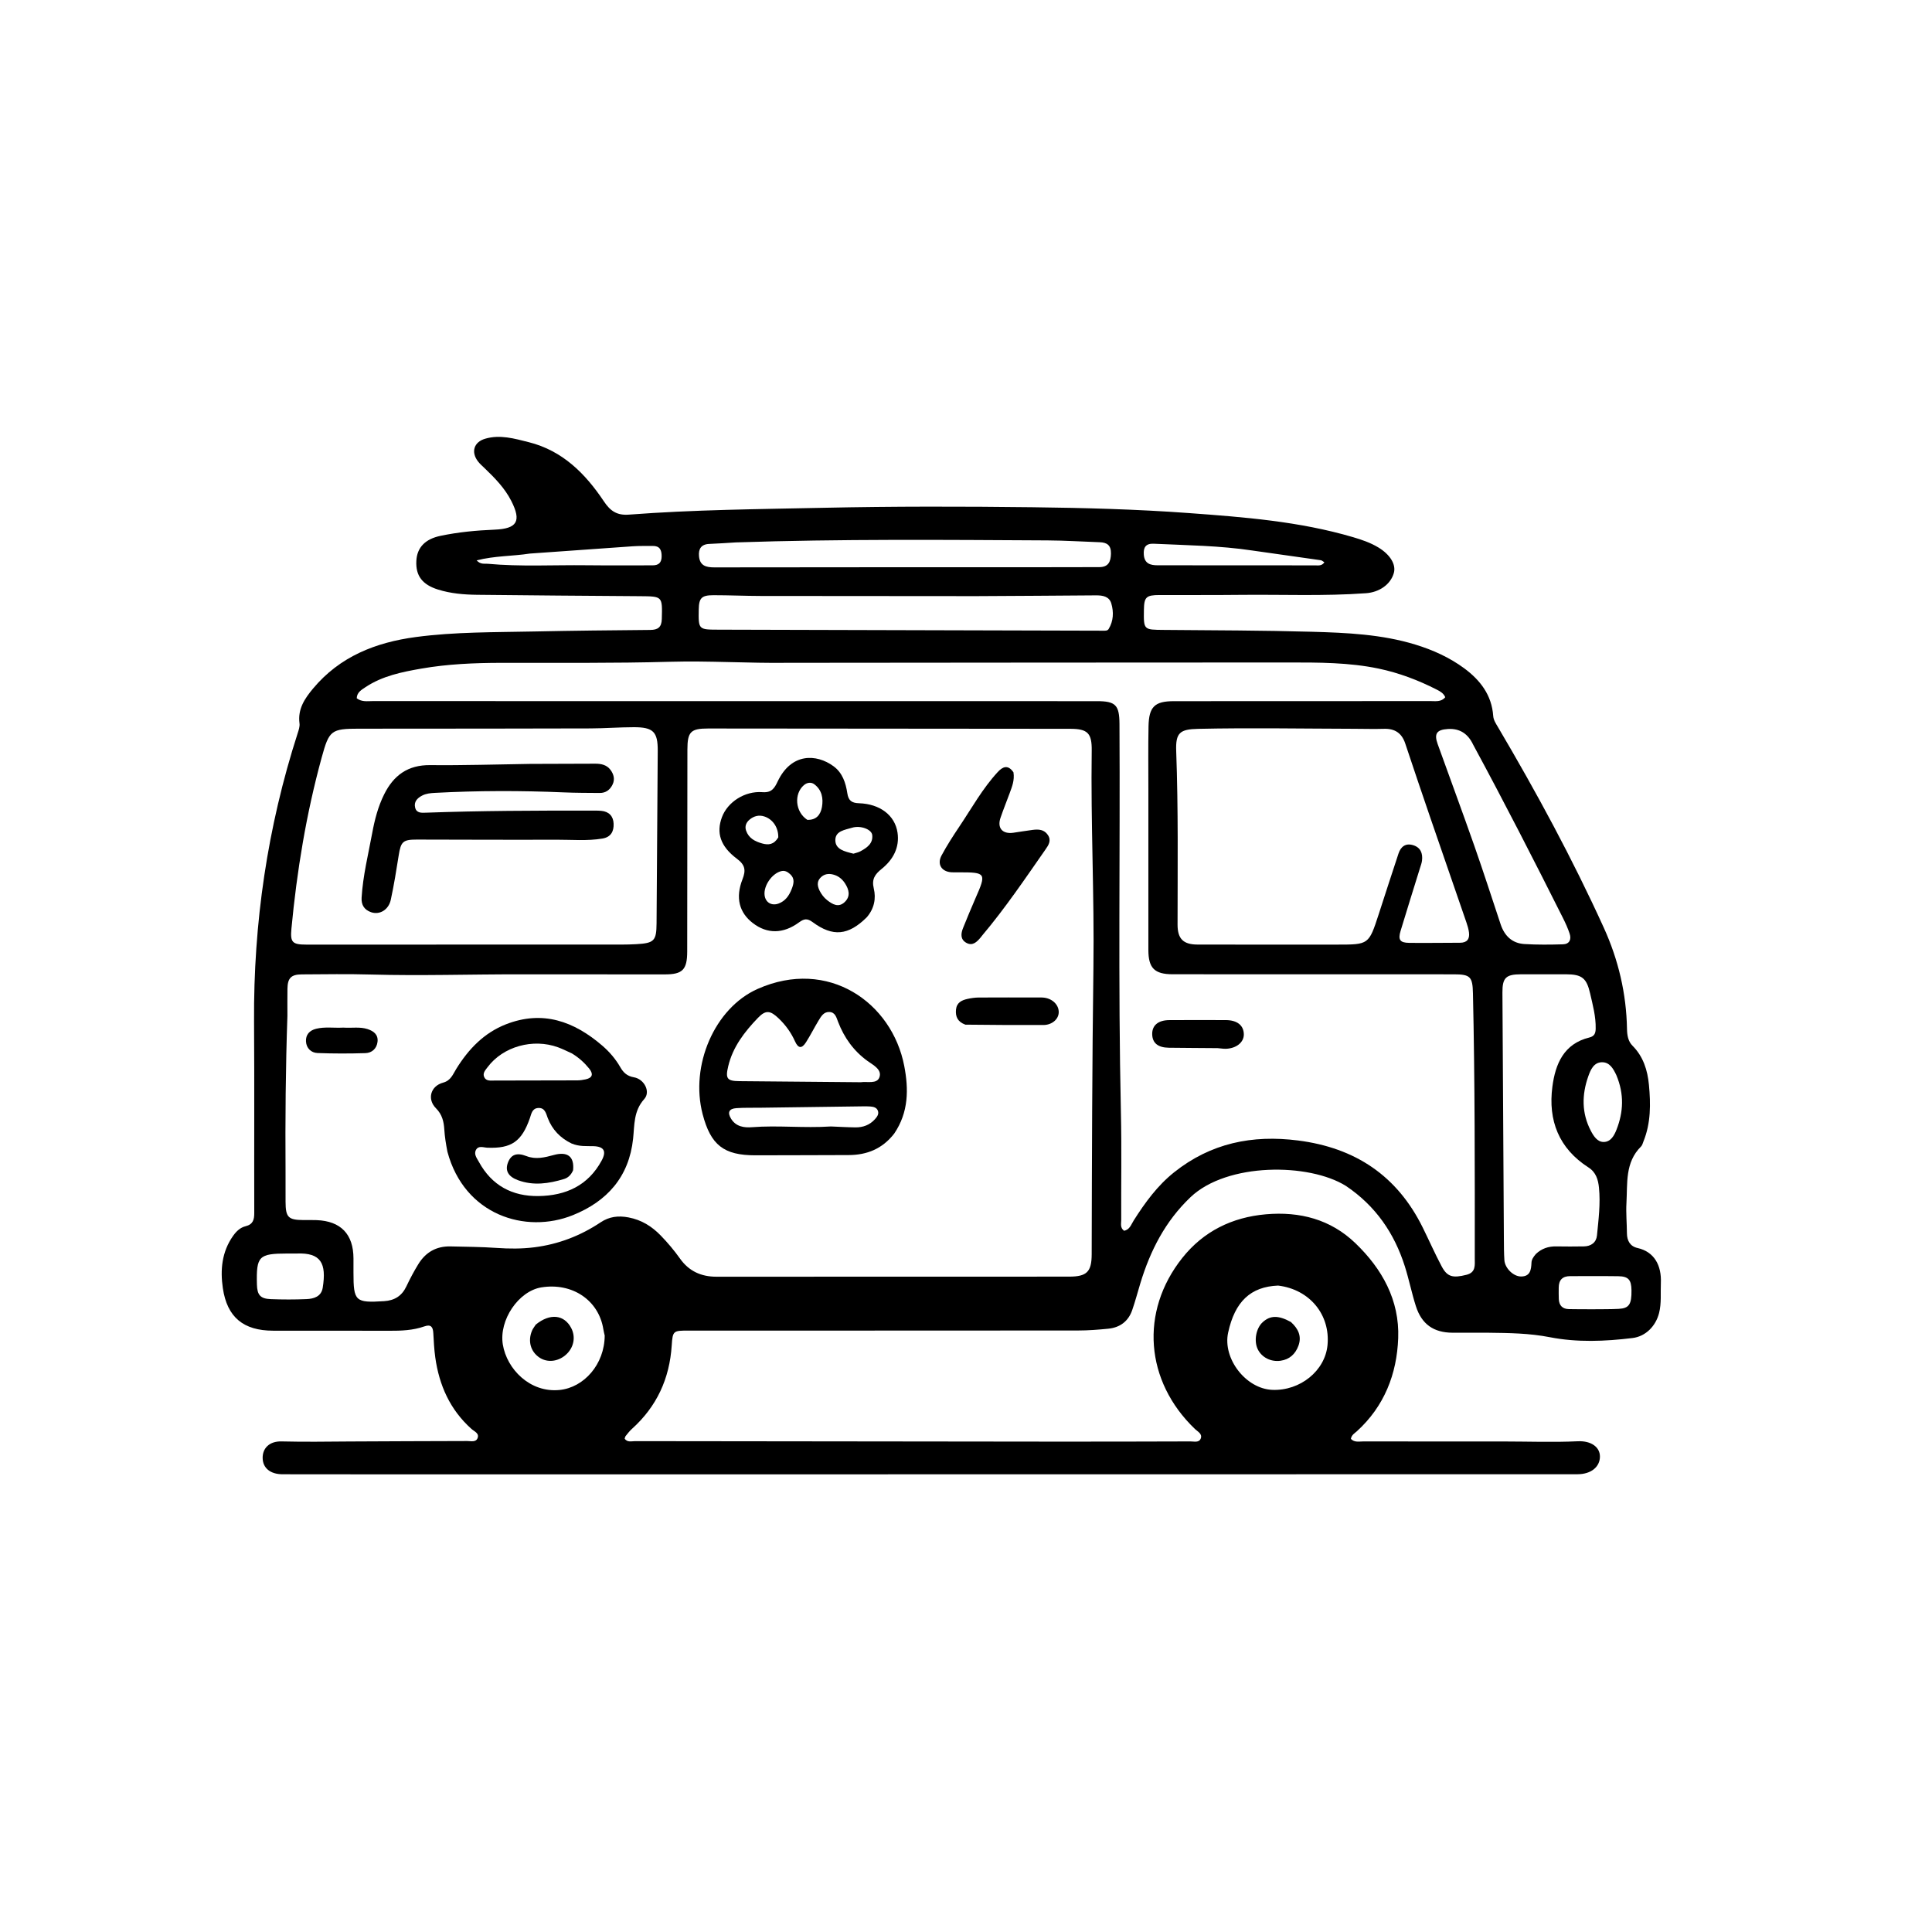 <svg version="1.1" id="Layer_1" xmlns="http://www.w3.org/2000/svg" xmlns:xlink="http://www.w3.org/1999/xlink" x="0px" y="0px"
	 width="100%" viewBox="0 0 1024 1024" enable-background="new 0 0 1024 1024" xml:space="preserve">
<path fill="#000000" opacity="1" stroke="none" 
	d="
M713.411,628.587 
	C693.721,616.285 650.327,616.141 631.013,634.519 
	C617.607,647.277 609.685,662.829 604.419,680.126 
	C602.966,684.902 601.711,689.745 600.067,694.453 
	C598,700.373 593.561,703.638 587.389,704.248 
	C582.091,704.771 576.756,705.185 571.437,705.19 
	C502.605,705.254 433.772,705.233 364.94,705.244 
	C356.91,705.245 356.531,705.251 356.027,713.08 
	C354.89,730.745 348.077,745.531 334.892,757.379 
	C333.663,758.482 332.65,759.835 331.602,761.125 
	C331.313,761.482 331.258,762.028 331.078,762.535 
	C332.566,764.611 334.749,763.836 336.588,763.839 
	C411.249,763.96 485.91,764.039 560.571,764.093 
	C584.036,764.11 607.5,764.056 630.964,763.982 
	C632.87,763.976 635.442,764.757 636.38,762.533 
	C637.457,759.978 634.784,758.777 633.322,757.374 
	C606.953,732.081 603.986,695.233 626.633,666.741 
	C637.826,652.66 652.969,645.165 670.963,643.6 
	C688.914,642.04 705.196,646.253 718.354,658.876 
	C732.564,672.51 741.823,689.134 741.076,709.254 
	C740.37,728.252 733.728,745.355 719.18,758.593 
	C717.993,759.672 716.384,760.485 715.996,762.617 
	C717.89,764.685 720.539,763.967 722.843,763.974 
	C747.671,764.045 772.499,764.002 797.328,764.013 
	C810.3,764.019 823.267,764.514 836.245,763.903 
	C843.368,763.568 847.999,767.021 847.997,771.979 
	C847.996,777.529 843.247,781.371 836.119,781.373 
	C753.288,781.4 670.457,781.4 587.625,781.408 
	C526.296,781.414 464.967,781.426 403.637,781.429 
	C333.334,781.432 263.031,781.431 192.728,781.428 
	C178.402,781.427 164.076,781.427 149.751,781.391 
	C143.253,781.375 139.275,778.077 139.208,772.76 
	C139.143,767.617 142.753,763.823 149.22,763.981 
	C161.206,764.273 173.176,764.111 185.156,764.015 
	C205.986,763.849 226.817,763.883 247.648,763.776 
	C249.558,763.766 252.132,764.544 253.081,762.337 
	C254.222,759.682 251.398,758.711 249.893,757.365 
	C238.542,747.221 232.772,734.249 230.702,719.448 
	C230.104,715.175 229.903,710.841 229.656,706.527 
	C229.475,703.373 228.444,701.772 224.959,703.003 
	C218.899,705.145 212.595,705.364 206.23,705.338 
	C185.731,705.257 165.231,705.319 144.732,705.292 
	C129.075,705.271 120.379,698.205 118.109,682.74 
	C116.685,673.041 117.559,663.48 123.552,655.019 
	C125.281,652.578 127.36,650.615 130.118,649.94 
	C134.096,648.965 134.772,646.496 134.762,642.92 
	C134.676,609.088 134.874,575.254 134.653,541.423 
	C134.314,489.295 141.737,438.383 157.739,388.743 
	C158.294,387.02 158.97,385.11 158.743,383.4 
	C157.74,375.851 161.454,370.3 165.928,364.944 
	C180.12,347.952 199.08,340.492 220.354,337.65 
	C241.197,334.865 262.19,335.143 283.141,334.697 
	C303.629,334.26 324.122,334.059 344.613,333.88 
	C348.711,333.845 350.657,332.483 350.771,328.082 
	C351.082,316.061 351.219,316.084 339.357,315.994 
	C310.531,315.773 281.704,315.596 252.879,315.255 
	C245.901,315.172 238.913,314.588 232.179,312.484 
	C223.79,309.864 220.253,305.128 220.673,297.233 
	C221.045,290.257 225.261,285.737 233.408,284.02 
	C242.86,282.027 252.478,281.127 262.102,280.73 
	C274.096,280.235 276.495,276.299 270.985,265.491 
	C267.51,258.675 262.273,253.349 256.852,248.144 
	C255.653,246.992 254.369,245.89 253.362,244.582 
	C249.514,239.584 251.158,234.286 257.149,232.533 
	C265.043,230.223 272.654,232.457 280.224,234.353 
	C298.174,238.85 310.287,251.057 320.086,265.752 
	C323.544,270.939 327.059,273.244 333.37,272.762 
	C367.755,270.137 402.245,269.871 436.695,269.138 
	C473.512,268.354 510.36,268.403 547.185,268.846 
	C574.812,269.179 602.483,269.909 630.027,271.928 
	C659.318,274.075 688.724,276.331 717.159,284.711 
	C721.8,286.079 726.363,287.627 730.536,290.148 
	C736.813,293.94 740.017,299.192 738.769,303.675 
	C737.067,309.788 731.046,313.906 724.041,314.416 
	C701.742,316.039 679.417,315.041 657.106,315.292 
	C642.941,315.45 628.773,315.341 614.607,315.38 
	C607.449,315.399 606.39,316.444 606.296,323.357 
	C606.153,333.892 606.154,333.772 616.938,333.865 
	C643.095,334.09 669.259,334.111 695.402,334.848 
	C713.831,335.368 732.342,336.181 750.182,341.647 
	C759.459,344.49 768.32,348.478 776.134,354.264 
	C784.548,360.495 790.66,368.401 791.429,379.419 
	C791.586,381.662 792.818,383.449 793.925,385.325 
	C814.338,419.913 833.449,455.205 850.076,491.773 
	C857.776,508.708 862.021,526.654 862.343,545.386 
	C862.399,548.632 862.926,551.909 865.223,554.212 
	C870.989,559.991 873.232,567.251 873.965,574.946 
	C874.93,585.082 875.01,595.257 871.069,604.974 
	C870.694,605.899 870.452,607.008 869.786,607.665 
	C861.218,616.126 862.647,627.191 862.051,637.652 
	C861.749,642.959 862.273,648.309 862.304,653.641 
	C862.327,657.651 864.049,660.603 867.932,661.471 
	C876.789,663.449 880.701,670.664 880.292,680.014 
	C880.06,685.325 880.674,690.666 879.342,695.932 
	C877.586,702.878 872.221,708.328 865.317,709.176 
	C850.705,710.969 835.847,711.568 821.512,708.759 
	C810.54,706.61 799.755,706.515 788.819,706.376 
	C782.487,706.296 776.153,706.413 769.82,706.37 
	C759.838,706.303 753.516,701.887 750.444,692.284 
	C748.218,685.327 746.797,678.113 744.584,671.152 
	C739.016,653.637 729.126,639.174 713.411,628.587 
M152.333,538.501 
	C151.382,565.972 151.164,593.451 151.344,620.935 
	C151.379,626.267 151.337,631.6 151.353,636.932 
	C151.377,645.194 152.771,646.617 160.821,646.654 
	C163.154,646.665 165.489,646.603 167.819,646.693 
	C180.64,647.188 187.321,654.146 187.35,666.991 
	C187.356,669.49 187.349,671.99 187.349,674.489 
	C187.346,689.741 188.319,690.607 203.574,689.641 
	C209.059,689.293 212.96,686.923 215.36,681.863 
	C217.283,677.808 219.388,673.813 221.743,669.995 
	C225.611,663.723 231.233,660.449 238.794,660.628 
	C246.952,660.82 255.1,660.855 263.258,661.429 
	C269.864,661.895 276.524,661.936 283.19,661.096 
	C296.016,659.479 307.664,654.982 318.361,647.85 
	C322.913,644.815 327.69,644.227 333.118,645.254 
	C340.021,646.56 345.444,649.956 350.201,654.853 
	C353.924,658.685 357.348,662.756 360.438,667.106 
	C365.158,673.75 371.638,676.69 379.711,676.685 
	C442.03,676.649 504.349,676.675 566.667,676.641 
	C576.057,676.636 578.594,674.071 578.616,664.78 
	C578.739,614.134 578.857,563.488 579.535,512.844 
	C580.048,474.527 578.08,436.221 578.632,397.898 
	C578.766,388.587 576.487,386.296 567.272,386.284 
	C503.289,386.199 439.306,386.151 375.324,386.122 
	C366.061,386.118 364.351,387.887 364.337,397.312 
	C364.285,432.969 364.278,468.626 364.233,504.284 
	C364.22,514.045 361.755,516.464 352.239,516.452 
	C326.578,516.419 300.917,516.449 275.257,516.416 
	C249.13,516.383 223.008,517.248 196.876,516.525 
	C184.559,516.184 172.226,516.364 159.901,516.448 
	C154.282,516.487 152.448,518.438 152.357,524.006 
	C152.285,528.503 152.337,533.003 152.333,538.501 
M417.5,351.305 
	C396.687,351.585 375.91,350.17 355.065,350.753 
	C325.256,351.586 295.413,351.267 265.584,351.323 
	C251.415,351.35 237.303,351.937 223.32,354.373 
	C212.96,356.177 202.677,358.247 193.703,364.219 
	C191.535,365.662 189.164,366.998 189.078,370.096 
	C191.767,372.15 194.684,371.597 197.461,371.597 
	C325.448,371.62 453.434,371.621 581.421,371.632 
	C591.307,371.633 593.29,373.694 593.348,383.717 
	C593.744,452.363 592.574,521.013 594.104,589.657 
	C594.528,608.645 594.187,627.65 594.268,646.647 
	C594.276,648.525 593.577,650.702 595.768,652.32 
	C598.791,651.797 599.547,648.987 600.909,646.845 
	C606.92,637.391 613.461,628.382 622.319,621.329 
	C641.694,605.902 663.654,601.367 688.008,604.481 
	C718.31,608.355 740.486,623.122 754.056,650.576 
	C757.449,657.44 760.532,664.464 764.124,671.221 
	C767.101,676.82 770.033,677.484 777.255,675.674 
	C782.305,674.409 781.66,670.562 781.661,666.926 
	C781.676,620.117 781.746,573.308 780.694,526.506 
	C780.496,517.698 779.336,516.413 770.552,516.411 
	C720.891,516.398 671.229,516.407 621.568,516.379 
	C611.893,516.373 608.666,513.107 608.663,503.498 
	C608.655,475.001 608.655,446.504 608.66,418.007 
	C608.661,407.008 608.527,396.006 608.739,385.011 
	C608.941,374.53 612.016,371.641 622.227,371.637 
	C667.556,371.623 712.885,371.626 758.213,371.59 
	C760.931,371.588 763.888,372.163 766.01,369.536 
	C765.109,367.419 763.34,366.445 761.587,365.548 
	C751.758,360.519 741.424,356.612 730.681,354.365 
	C714.988,351.082 698.938,351.126 682.968,351.128 
	C594.812,351.138 506.656,351.236 417.5,351.305 
M213.5,386.209 
	C205.836,386.21 198.171,386.211 190.507,386.214 
	C175.389,386.219 174.46,387.063 170.471,401.609 
	C162.318,431.34 157.351,461.621 154.458,492.273 
	C153.781,499.447 154.931,500.661 162.356,500.662 
	C215.341,500.664 268.327,500.66 321.312,500.643 
	C326.642,500.641 331.983,500.732 337.299,500.428 
	C346.759,499.887 347.917,498.639 347.99,489.414 
	C348.229,458.942 348.433,428.469 348.615,397.996 
	C348.675,387.888 346.278,385.422 335.928,385.434 
	C328.274,385.444 320.621,386.049 312.966,386.074 
	C280.144,386.18 247.322,386.169 213.5,386.209 
M717.5,386.276 
	C690.006,386.207 662.514,385.703 635.02,386.306 
	C625.325,386.518 623.055,388.38 623.411,398.084 
	C624.534,428.735 624.149,459.391 624.132,490.047 
	C624.128,497.578 627.13,500.618 634.736,500.636 
	C659.401,500.693 684.066,500.661 708.731,500.659 
	C725.487,500.658 725.493,500.657 730.725,484.621 
	C734.232,473.871 737.668,463.096 741.245,452.368 
	C742.45,448.754 744.977,446.756 748.938,447.944 
	C752.96,449.15 754.166,452.279 753.689,456.166 
	C753.53,457.471 753.04,458.741 752.647,460.011 
	C749.208,471.139 745.7,482.245 742.336,493.396 
	C740.918,498.095 742.004,499.675 746.862,499.736 
	C755.857,499.849 764.856,499.681 773.853,499.676 
	C777.546,499.674 779.019,497.718 778.597,494.274 
	C778.377,492.48 777.848,490.699 777.258,488.981 
	C770.932,470.57 764.535,452.183 758.222,433.767 
	C753.69,420.548 749.21,407.31 744.801,394.049 
	C742.962,388.519 739.261,386.109 733.497,386.293 
	C728.503,386.452 723.499,386.294 717.5,386.276 
M814.038,664.654 
	C817.094,661.74 820.727,660.52 824.945,660.623 
	C829.771,660.742 834.603,660.663 839.431,660.617 
	C843.312,660.581 846.063,658.541 846.427,654.817 
	C847.249,646.387 848.348,637.916 847.481,629.432 
	C847.057,625.287 845.939,621.345 841.938,618.78 
	C826.22,608.705 820.43,593.858 822.801,575.909 
	C824.389,563.889 828.846,553.196 842.407,549.892 
	C845.153,549.223 845.696,547.56 845.745,545.179 
	C845.874,538.782 844.201,532.678 842.795,526.534 
	C840.931,518.386 838.432,516.415 830.03,516.39 
	C822.037,516.367 814.044,516.367 806.051,516.399 
	C798.18,516.43 796.279,518.23 796.319,526.058 
	C796.542,569.677 796.818,613.296 797.09,656.916 
	C797.113,660.578 797.109,664.249 797.356,667.9 
	C797.647,672.194 802.141,676.591 806.217,676.568 
	C811.094,676.541 811.55,672.964 811.715,669.268 
	C811.786,667.691 812.53,666.414 814.038,664.654 
M517.5,315.96 
	C479.367,315.937 441.233,315.94 403.1,315.872 
	C394.783,315.857 386.466,315.466 378.149,315.47 
	C371.82,315.473 370.454,316.962 370.351,323.045 
	C370.169,333.759 370.169,333.713 381.114,333.738 
	C448.891,333.896 516.668,334.073 584.445,334.28 
	C585.659,334.284 586.96,334.446 587.619,333.358 
	C590.187,329.116 590.342,324.405 589.026,319.878 
	C587.937,316.132 584.508,315.522 580.909,315.554 
	C560.107,315.737 539.303,315.833 517.5,315.96 
M389.947,287.49 
	C385.291,287.764 380.637,288.113 375.977,288.288 
	C371.599,288.452 370.118,290.955 370.495,294.887 
	C370.971,299.853 374.228,300.734 378.637,300.727 
	C435.469,300.631 492.301,300.657 549.132,300.646 
	C560.299,300.644 571.465,300.631 582.631,300.591 
	C587.402,300.574 588.739,297.826 588.828,293.427 
	C588.919,288.96 586.745,287.521 582.802,287.389 
	C573.646,287.082 564.492,286.474 555.335,286.425 
	C500.515,286.131 445.692,285.631 389.947,287.49 
M780.8,394.692 
	C778.12,388.995 773.807,385.965 767.339,386.39 
	C761.482,386.775 760.015,388.862 761.985,394.344 
	C768.452,412.331 775.093,430.257 781.422,448.292 
	C786.262,462.084 790.743,476.003 795.358,489.874 
	C797.391,495.983 801.421,499.952 807.923,500.359 
	C814.722,500.785 821.567,500.707 828.382,500.509 
	C831.807,500.41 832.975,497.974 831.948,494.875 
	C831.011,492.047 829.774,489.296 828.434,486.628 
	C813.057,455.998 797.462,425.481 780.8,394.692 
M320.506,707.88 
	C320.26,706.744 319.959,705.617 319.776,704.471 
	C317.322,689.135 303.317,679.694 286.925,682.341 
	C274.86,684.289 264.397,699.637 266.502,712.595 
	C268.615,725.614 280.895,738.279 296.553,736.719 
	C309.539,735.426 320.433,723.094 320.506,707.88 
M677.411,681.381 
	C662.854,681.971 654.499,689.849 650.93,706.352 
	C647.964,720.067 660.333,736.085 674.329,736.654 
	C689.114,737.256 702.329,726.541 703.615,712.909 
	C705.123,696.922 694.262,683.422 677.411,681.381 
M673.584,293.178 
	C670.298,292.713 667.007,292.272 663.724,291.779 
	C646.422,289.179 628.953,289.013 611.529,288.188 
	C607.337,287.99 605.923,290.068 606.246,294.043 
	C606.628,298.744 609.695,299.609 613.55,299.612 
	C641.349,299.631 669.149,299.665 696.949,299.656 
	C698.626,299.655 700.568,300.08 701.948,298.025 
	C701.157,297.552 700.646,297.019 700.069,296.935 
	C691.539,295.689 683.001,294.502 673.584,293.178 
M157.294,664.39 
	C155.635,664.391 153.975,664.39 152.316,664.393 
	C137.121,664.415 135.802,665.755 136.172,680.781 
	C136.309,686.357 137.981,688.36 143.524,688.572 
	C149.821,688.812 156.142,688.823 162.436,688.559 
	C166.379,688.393 170.301,687.195 171.047,682.539 
	C173.125,669.574 170.119,663.877 157.294,664.39 
M280.794,293.407 
	C271.648,294.831 262.236,294.545 252.627,297.009 
	C254.761,299.297 256.723,298.652 258.445,298.81 
	C275.891,300.414 293.381,299.386 310.85,299.599 
	C322.504,299.741 334.16,299.605 345.815,299.646 
	C349.122,299.657 350.668,298.233 350.683,294.833 
	C350.698,291.462 349.667,289.302 345.912,289.358 
	C342.417,289.409 338.911,289.298 335.43,289.537 
	C317.524,290.77 299.625,292.092 280.794,293.407 
M856.714,569.879 
	C855.105,566.476 853.174,562.919 848.984,563.013 
	C844.676,563.111 843,567.139 841.822,570.466 
	C838.374,580.21 838.257,589.995 843.2,599.401 
	C844.689,602.234 846.68,605.333 850.059,605.269 
	C853.728,605.201 855.557,601.899 856.802,598.707 
	C860.443,589.369 860.938,579.982 856.714,569.879 
M844.501,693.938 
	C848.995,693.878 853.497,693.963 857.981,693.721 
	C863.46,693.426 864.821,691.294 864.719,683.844 
	C864.643,678.32 863.08,676.501 857.736,676.421 
	C849.246,676.294 840.753,676.407 832.262,676.378 
	C828.1,676.364 826.158,678.47 826.153,682.532 
	C826.15,684.529 826.108,686.529 826.195,688.523 
	C826.343,691.886 828.107,693.781 831.519,693.858 
	C835.513,693.949 839.51,693.916 844.501,693.938 
z"/>
<path fill="#000000" opacity="1" stroke="none" 
	d="
M237.144,610.451 
	C236.348,606.297 235.736,602.552 235.497,598.711 
	C235.242,594.62 234.419,590.754 231.106,587.44 
	C226.234,582.567 228.22,575.603 234.87,573.817 
	C238.972,572.715 240.057,569.39 241.829,566.531 
	C248.305,556.085 256.472,547.494 268.109,542.924 
	C287.601,535.27 304.24,541.31 319.224,554.212 
	C323.014,557.475 326.285,561.286 328.795,565.67 
	C330.422,568.513 332.376,570.37 336.017,570.997 
	C341.458,571.935 344.951,578.642 341.47,582.514 
	C335.746,588.881 336.332,596.318 335.555,603.561 
	C333.379,623.824 321.76,636.729 303.663,644.045 
	C278.544,654.199 246.126,643.997 237.144,610.451 
M302.899,606.055 
	C296.972,603.161 292.7,598.777 290.302,592.539 
	C289.393,590.172 288.871,587.037 285.26,587.259 
	C282.02,587.459 281.65,590.325 280.853,592.617 
	C276.537,605.031 271.06,608.826 258.285,608.303 
	C256.236,608.219 253.654,607.05 252.316,609.41 
	C250.992,611.747 252.76,613.882 253.85,615.874 
	C260.674,628.34 271.494,634.134 285.436,633.935 
	C299.853,633.73 311.679,628.419 318.874,615.152 
	C321.593,610.138 320.145,607.669 314.486,607.497 
	C310.845,607.387 307.145,607.824 302.899,606.055 
M303.116,558.33 
	C300.686,557.247 298.309,556.018 295.817,555.105 
	C282.483,550.219 266.645,554.683 258.474,565.565 
	C257.283,567.151 255.65,568.792 256.66,570.923 
	C257.697,573.112 260.032,572.712 261.991,572.712 
	C276.649,572.711 291.308,572.688 305.966,572.622 
	C307.449,572.616 308.955,572.397 310.407,572.079 
	C314.213,571.247 314.516,569.119 312.257,566.35 
	C309.825,563.368 307.05,560.733 303.116,558.33 
z"/>
<path fill="#000000" opacity="1" stroke="none" 
	d="
M473.955,600.819 
	C467.655,608.936 459.471,612.191 449.764,612.208 
	C433.286,612.237 416.808,612.336 400.33,612.337 
	C383.599,612.337 376.703,606.916 372.415,590.55 
	C365.657,564.762 378.727,534.297 401.532,524.162 
	C438.997,507.512 472.805,531.376 479.268,564.976 
	C481.63,577.255 481.633,589.507 473.955,600.819 
M456.202,573.605 
	C459.692,573.103 464.776,574.679 466.11,570.983 
	C467.592,566.871 462.79,564.495 459.853,562.374 
	C452.424,557.007 447.436,549.997 444.188,541.566 
	C443.305,539.273 442.698,536.493 439.552,536.373 
	C436.625,536.262 435.24,538.642 433.956,540.753 
	C431.622,544.588 429.611,548.624 427.207,552.412 
	C424.975,555.928 423.077,555.75 421.371,551.937 
	C419.297,547.302 416.393,543.305 412.755,539.817 
	C408.287,535.534 405.877,535.168 401.699,539.517 
	C394.643,546.864 388.407,554.867 385.973,565.133 
	C384.42,571.682 385.306,572.965 391.89,573.033 
	C413.017,573.249 434.144,573.413 456.202,573.605 
M440.437,597.046 
	C444.76,597.218 449.083,597.486 453.408,597.534 
	C457.401,597.578 460.959,596.283 463.695,593.251 
	C464.814,592.012 465.941,590.567 465.32,588.777 
	C464.687,586.956 462.932,586.593 461.229,586.46 
	C459.903,586.356 458.565,586.372 457.233,586.389 
	C439.085,586.628 420.937,586.876 402.789,587.121 
	C398.625,587.177 394.45,587.052 390.302,587.339 
	C386.314,587.614 385.436,589.672 387.534,593.036 
	C390.13,597.198 394.46,597.767 398.553,597.443 
	C412.199,596.365 425.849,597.988 440.437,597.046 
z"/>
<path fill="#000000" opacity="1" stroke="none" 
	d="
M459.362,486.222 
	C449.633,495.835 441.431,496.654 430.754,488.777 
	C427.853,486.637 426.184,486.906 423.474,488.896 
	C415.068,495.066 406.567,495.038 399.057,489.281 
	C391.811,483.726 389.688,475.848 393.537,466.024 
	C395.393,461.285 394.987,458.444 390.609,455.175 
	C381.729,448.545 379.559,441.362 382.659,433.082 
	C385.637,425.13 394.712,419.132 404.123,419.862 
	C408.95,420.236 410.468,417.801 412.147,414.256 
	C419.418,398.903 432.775,399.526 441.765,406.105 
	C446.558,409.613 448.266,414.958 449.089,420.403 
	C449.699,424.437 451.502,425.609 455.32,425.734 
	C466.344,426.096 474.338,432.077 475.705,441.303 
	C476.88,449.228 473.334,455.662 467.324,460.512 
	C463.784,463.368 461.917,465.893 463.124,470.913 
	C464.376,476.118 463.432,481.55 459.362,486.222 
M452.35,452.467 
	C453.603,452.048 454.951,451.801 456.093,451.178 
	C459.521,449.307 462.831,447.044 462.295,442.547 
	C461.937,439.539 456.027,437.342 451.589,438.719 
	C447.959,439.846 442.75,440.349 442.745,445.276 
	C442.739,450.241 447.631,451.287 452.35,452.467 
M427.89,434.528 
	C432.618,434.722 434.925,431.861 435.649,427.747 
	C436.463,423.125 435.609,418.68 431.6,415.677 
	C429.953,414.443 427.792,414.671 426.061,416.162 
	C420.782,420.713 421.371,430.26 427.89,434.528 
M412.501,443.851 
	C412.613,438.721 409.704,434.265 405.168,432.761 
	C402.246,431.793 399.584,432.494 397.275,434.424 
	C395.473,435.931 394.661,437.95 395.433,440.214 
	C396.803,444.232 400.074,445.962 403.937,447.043 
	C407.313,447.988 410.156,447.72 412.501,443.851 
M419.652,471.112 
	C420.703,468.372 421.381,465.651 418.801,463.332 
	C417.418,462.089 415.968,461.188 413.877,461.769 
	C409.106,463.093 404.684,469.451 405.241,474.426 
	C405.682,478.364 409.042,480.32 412.808,478.842 
	C416.122,477.542 418.126,475.018 419.652,471.112 
M434.4,472.065 
	C435.39,474.012 436.659,475.725 438.395,477.092 
	C441.318,479.393 444.479,481.195 447.725,478.094 
	C450.94,475.023 449.989,471.441 447.822,468.125 
	C446.523,466.139 444.736,464.58 442.485,463.8 
	C440.043,462.953 437.519,462.891 435.411,464.686 
	C433.257,466.52 432.799,468.826 434.4,472.065 
z"/>
<path fill="#000000" opacity="1" stroke="none" 
	d="
M537.158,409.348 
	C537.823,413.576 536.385,416.983 535.134,420.414 
	C533.539,424.783 531.769,429.092 530.275,433.495 
	C528.447,438.884 531.328,442.174 537.043,441.379 
	C540.491,440.9 543.922,440.289 547.375,439.856 
	C550.443,439.471 553.409,439.598 555.393,442.553 
	C557.408,445.553 555.69,447.998 554.081,450.306 
	C543.334,465.72 532.816,481.305 520.688,495.704 
	C520.366,496.085 520.08,496.496 519.76,496.879 
	C517.749,499.284 515.449,501.568 512.135,499.692 
	C508.901,497.862 509.262,494.747 510.485,491.754 
	C512.622,486.525 514.732,481.282 517.014,476.116 
	C522.904,462.781 522.646,462.331 508.326,462.353 
	C506.995,462.355 505.66,462.406 504.333,462.33 
	C499.06,462.028 496.527,458.084 499.048,453.393 
	C501.875,448.132 505.131,443.082 508.463,438.117 
	C515.036,428.325 520.768,417.926 528.824,409.19 
	C531.344,406.458 534.193,404.997 537.158,409.348 
z"/>
<path fill="#000000" opacity="1" stroke="none" 
	d="
M511.656,543.09 
	C507.542,541.582 506.314,538.789 506.705,535.051 
	C507.089,531.378 509.741,530.115 512.802,529.443 
	C514.73,529.019 516.729,528.723 518.698,528.711 
	C529.182,528.643 539.666,528.681 550.149,528.692 
	C551.313,528.693 552.493,528.647 553.638,528.816 
	C558.156,529.481 561.335,532.884 561.143,536.746 
	C560.967,540.272 557.554,543.255 553.017,543.279 
	C539.374,543.35 525.73,543.234 511.656,543.09 
z"/>
<path fill="#000000" opacity="1" stroke="none" 
	d="
M181.984,544.656 
	C186.591,544.961 190.749,544.108 194.837,545.446 
	C198.236,546.558 200.541,548.501 200.092,552.224 
	C199.664,555.766 197.135,558.07 193.707,558.178 
	C185.247,558.446 176.765,558.452 168.308,558.129 
	C164.864,557.998 162.367,555.536 162.177,551.976 
	C161.989,548.443 164.026,546.132 167.6,545.257 
	C172.202,544.131 176.864,544.914 181.984,544.656 
z"/>
<path fill="#000000" opacity="1" stroke="none" 
	d="
M645.375,555.535 
	C636.461,555.445 627.995,555.438 619.53,555.323 
	C613.694,555.244 610.781,552.81 610.692,548.159 
	C610.602,543.454 613.859,540.71 619.803,540.678 
	C629.762,540.624 639.723,540.639 649.683,540.668 
	C655.759,540.686 659.24,543.5 659.255,548.298 
	C659.268,552.456 655.292,555.679 649.789,555.873 
	C648.472,555.92 647.145,555.68 645.375,555.535 
z"/>
<path fill="#000000" opacity="1" stroke="none" 
	d="
M281,404.883 
	C292.826,404.841 304.152,404.811 315.479,404.772 
	C318.597,404.761 321.55,405.37 323.518,407.976 
	C325.304,410.34 326.057,413.069 324.621,415.939 
	C323.246,418.688 321.029,420.315 317.877,420.29 
	C311.549,420.239 305.215,420.249 298.894,419.981 
	C276.084,419.012 253.283,419.026 230.483,420.24 
	C228.125,420.365 225.809,420.584 223.709,421.688 
	C221.185,423.014 219.274,424.948 220.03,428.045 
	C220.761,431.041 223.397,430.824 225.749,430.739 
	C254.715,429.697 283.692,429.603 312.671,429.647 
	C314.669,429.65 316.678,429.582 318.663,429.761 
	C322.772,430.132 325.082,432.603 325.232,436.592 
	C325.383,440.607 323.834,443.697 319.294,444.452 
	C311.173,445.802 303.002,445.03 294.86,445.062 
	C270.211,445.159 245.56,445.028 220.91,444.992 
	C213.566,444.981 212.466,446.08 211.319,453.373 
	C210.082,461.239 208.813,469.114 207.128,476.892 
	C205.96,482.28 201.18,485.039 196.697,483.49 
	C193.09,482.244 191.429,479.626 191.657,475.815 
	C192.353,464.173 195.18,452.878 197.292,441.469 
	C198.595,434.428 200.373,427.532 203.592,421.052 
	C208.635,410.9 216.202,405.399 228.056,405.528 
	C245.533,405.719 263.018,405.141 281,404.883 
z"/>
<path fill="#000000" opacity="1" stroke="none" 
	d="
M283.978,702.061 
	C291.533,695.91 299.021,696.761 302.753,703.877 
	C305.315,708.761 304.081,714.548 299.686,718.263 
	C295.506,721.795 289.939,722.286 285.836,719.483 
	C281.234,716.341 279.687,710.82 281.953,705.343 
	C282.392,704.282 283.129,703.344 283.978,702.061 
z"/>
<path fill="#000000" opacity="1" stroke="none" 
	d="
M684.181,700.675 
	C688.218,704.308 690.032,708.371 688.163,713.36 
	C686.535,717.703 683.446,720.559 678.714,721.224 
	C673.59,721.943 668.753,719.449 666.646,715.146 
	C664.499,710.762 665.699,704.048 669.204,700.831 
	C673.23,697.135 677.537,697.031 684.181,700.675 
z"/>
<path fill="#000000" opacity="1" stroke="none" 
	d="
M303.745,620.28 
	C302.67,622.754 301.093,624.246 298.953,624.896 
	C290.902,627.342 282.786,628.552 274.577,625.544 
	C269.374,623.638 267.576,620.467 269.243,616.144 
	C270.865,611.935 273.89,610.755 278.997,612.742 
	C284.009,614.692 288.704,613.477 293.573,612.159 
	C300.873,610.182 304.489,613.033 303.745,620.28 
z"/>
</svg>